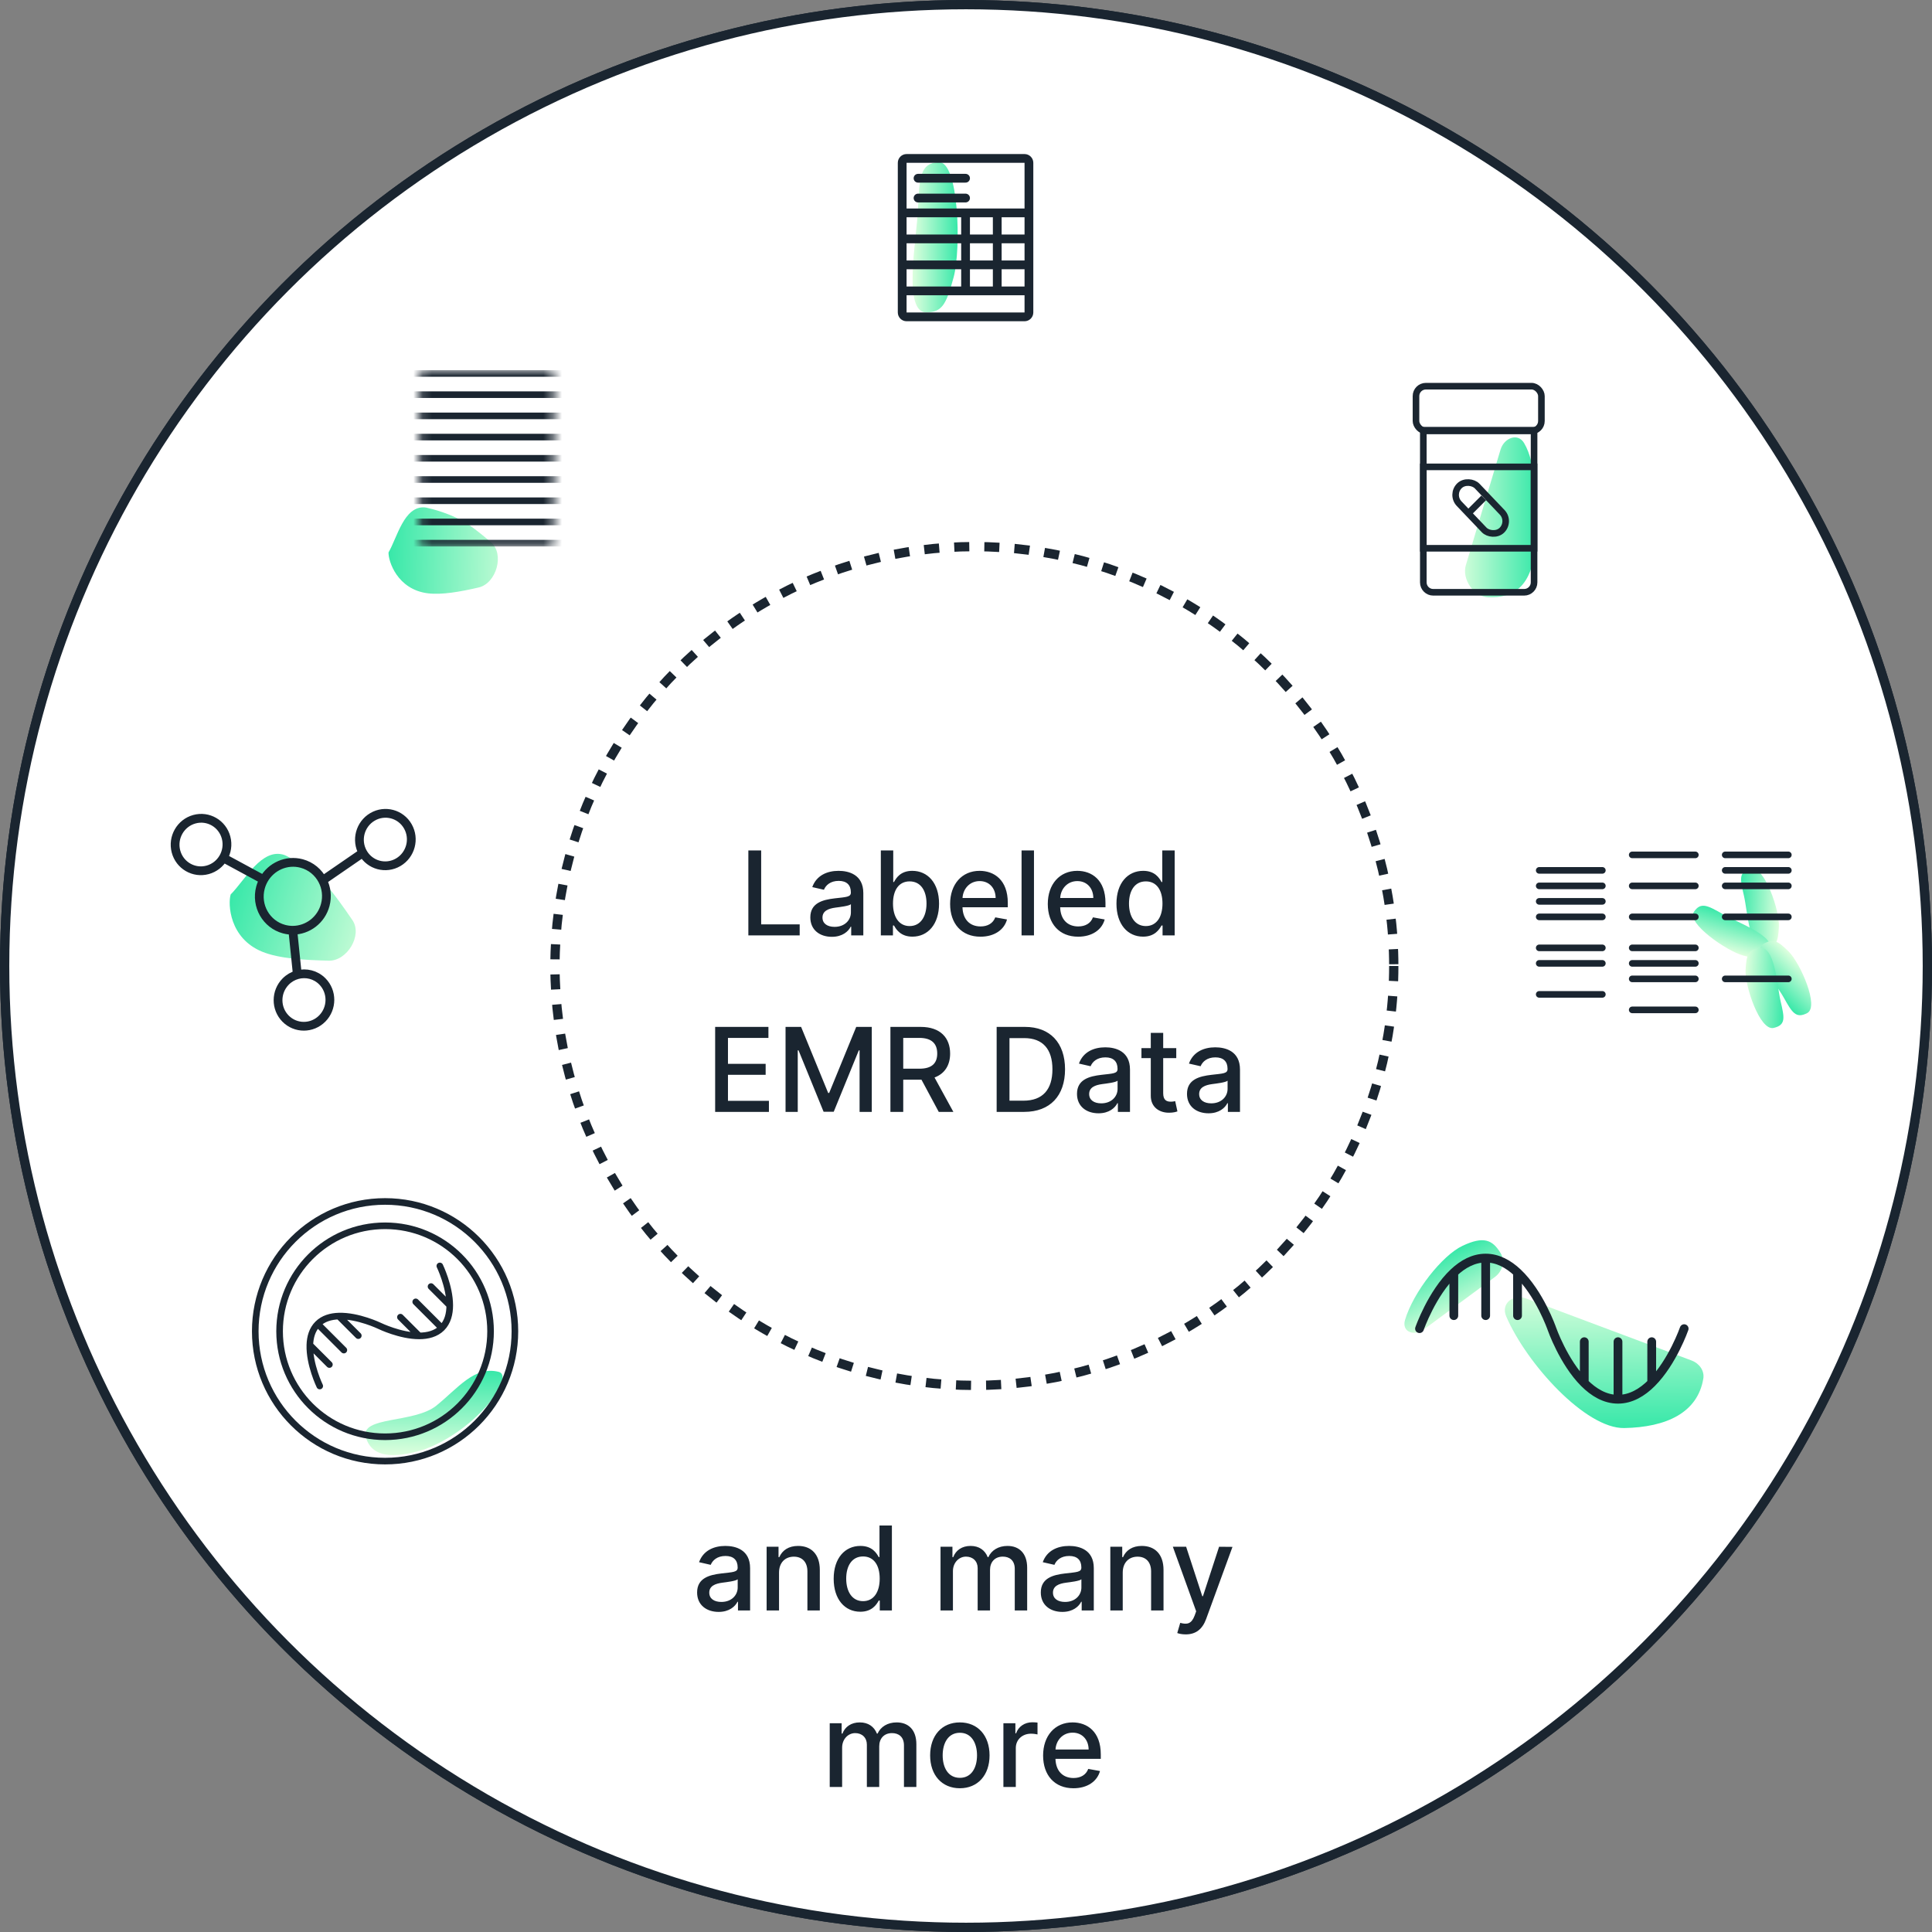 <svg width="208" height="208" viewBox="0 0 208 208" fill="none" xmlns="http://www.w3.org/2000/svg">
<rect x="0" y="0" width="208" height="208" fill="#808080" stroke="none"/>
<circle cx="104" cy="104" r="103.528" fill="white" stroke="#1A2530" stroke-width="0.944"/>
<circle cx="104" cy="104" r="103.5" fill="white" stroke="#1A2530"/>
<path d="M45.689 54.622C43.49 54.511 42.773 57.84 41.829 59.476C41.8 60.399 42.761 63.458 46.054 63.875C47.576 64.067 49.595 63.697 51.533 63.248C53.449 62.805 54.349 59.635 52.848 58.364C51.937 57.593 51.06 56.891 50.432 56.473C48.633 55.277 46.368 54.752 45.882 54.649C45.818 54.635 45.754 54.625 45.689 54.622Z" fill="url(#paint0_linear)"/>
<mask id="mask0" style="mask-type:alpha" maskUnits="userSpaceOnUse" x="45" y="39" width="15" height="20">
<rect x="45.155" y="39.8" width="14.465" height="19.033" rx="0.704" fill="#A9B9C9"/>
</mask>
<g mask="url(#mask0)">
<line x1="25.361" y1="49.341" x2="79.415" y2="49.341" stroke="#1A2530" stroke-width="0.711"/>
<line x1="25.361" y1="47.057" x2="79.415" y2="47.057" stroke="#1A2530" stroke-width="0.711"/>
<line x1="25.361" y1="58.477" x2="79.415" y2="58.477" stroke="#1A2530" stroke-width="0.711"/>
<line x1="25.361" y1="44.774" x2="79.415" y2="44.774" stroke="#1A2530" stroke-width="0.711"/>
<line x1="25.361" y1="56.194" x2="79.415" y2="56.194" stroke="#1A2530" stroke-width="0.711"/>
<line x1="25.361" y1="42.49" x2="79.415" y2="42.49" stroke="#1A2530" stroke-width="0.711"/>
<line x1="25.361" y1="53.91" x2="79.415" y2="53.91" stroke="#1A2530" stroke-width="0.711"/>
<line x1="25.361" y1="40.205" x2="79.415" y2="40.205" stroke="#1A2530" stroke-width="0.711"/>
<line x1="25.361" y1="51.625" x2="79.415" y2="51.625" stroke="#1A2530" stroke-width="0.711"/>
</g>
<circle cx="104.901" cy="104" r="45.152" fill="white" stroke="#1A2530" stroke-dasharray="1.62 1.62"/>
<path d="M80.568 100.706H86.094V99.518H81.948V91.557H80.568V100.706ZM89.558 100.858C90.693 100.858 91.332 100.282 91.587 99.768H91.64V100.706H92.945V96.149C92.945 94.153 91.372 93.755 90.282 93.755C89.04 93.755 87.897 94.255 87.45 95.506L88.705 95.792C88.902 95.305 89.402 94.836 90.3 94.836C91.162 94.836 91.604 95.287 91.604 96.064V96.096C91.604 96.583 91.104 96.574 89.871 96.717C88.571 96.869 87.24 97.208 87.24 98.767C87.24 100.116 88.254 100.858 89.558 100.858ZM89.849 99.786C89.094 99.786 88.549 99.446 88.549 98.785C88.549 98.07 89.183 97.816 89.956 97.713C90.389 97.655 91.417 97.539 91.609 97.347V98.231C91.609 99.044 90.961 99.786 89.849 99.786ZM94.831 100.706H96.135V99.638H96.247C96.488 100.076 96.98 100.84 98.231 100.84C99.892 100.84 101.099 99.509 101.099 97.288C101.099 95.064 99.875 93.755 98.217 93.755C96.944 93.755 96.484 94.532 96.247 94.957H96.167V91.557H94.831V100.706ZM96.14 97.275C96.14 95.841 96.765 94.89 97.931 94.89C99.142 94.89 99.749 95.913 99.749 97.275C99.749 98.651 99.124 99.701 97.931 99.701C96.783 99.701 96.14 98.718 96.14 97.275ZM105.556 100.845C107.052 100.845 108.111 100.107 108.415 98.991L107.151 98.763C106.91 99.41 106.329 99.741 105.569 99.741C104.426 99.741 103.657 98.999 103.622 97.677H108.5V97.204C108.5 94.724 107.017 93.755 105.462 93.755C103.55 93.755 102.29 95.211 102.29 97.32C102.29 99.451 103.532 100.845 105.556 100.845ZM103.626 96.677C103.68 95.703 104.385 94.858 105.471 94.858C106.507 94.858 107.187 95.627 107.191 96.677H103.626ZM111.318 91.557H109.982V100.706H111.318V91.557ZM116.072 100.845C117.569 100.845 118.627 100.107 118.931 98.991L117.667 98.763C117.426 99.41 116.845 99.741 116.085 99.741C114.942 99.741 114.173 98.999 114.138 97.677H119.016V97.204C119.016 94.724 117.533 93.755 115.978 93.755C114.066 93.755 112.806 95.211 112.806 97.32C112.806 99.451 114.048 100.845 116.072 100.845ZM114.142 96.677C114.196 95.703 114.902 94.858 115.987 94.858C117.024 94.858 117.703 95.627 117.707 96.677H114.142ZM123.067 100.84C124.318 100.84 124.809 100.076 125.05 99.638H125.162V100.706H126.466V91.557H125.131V94.957H125.05C124.809 94.532 124.353 93.755 123.076 93.755C121.418 93.755 120.199 95.064 120.199 97.288C120.199 99.509 121.4 100.84 123.067 100.84ZM123.362 99.701C122.169 99.701 121.548 98.651 121.548 97.275C121.548 95.913 122.155 94.89 123.362 94.89C124.528 94.89 125.153 95.841 125.153 97.275C125.153 98.718 124.514 99.701 123.362 99.701ZM76.993 119.706H82.782V118.518H78.373V115.717H82.43V114.533H78.373V111.745H82.729V110.557H76.993V119.706ZM84.573 110.557V119.706H85.886V113.081H85.971L88.669 119.693H89.759L92.458 113.085H92.543V119.706H93.856V110.557H92.181L89.268 117.669H89.161L86.248 110.557H84.573ZM95.863 119.706H97.243V116.244H99.12C99.151 116.244 99.178 116.244 99.209 116.244L101.067 119.706H102.64L100.612 116.003C101.733 115.587 102.291 114.653 102.291 113.425C102.291 111.741 101.246 110.557 99.124 110.557H95.863V119.706ZM97.243 115.056V111.741H98.977C100.339 111.741 100.902 112.389 100.902 113.425C100.902 114.457 100.339 115.056 98.995 115.056H97.243ZM110.262 119.706C113.05 119.706 114.663 117.977 114.663 115.118C114.663 112.272 113.05 110.557 110.356 110.557H107.3V119.706H110.262ZM108.681 118.5V111.763H110.271C112.273 111.763 113.305 112.96 113.305 115.118C113.305 117.285 112.273 118.5 110.186 118.5H108.681ZM118.269 119.858C119.404 119.858 120.042 119.282 120.297 118.768H120.351V119.706H121.655V115.149C121.655 113.152 120.083 112.755 118.993 112.755C117.751 112.755 116.607 113.255 116.16 114.506L117.416 114.792C117.612 114.305 118.113 113.836 119.01 113.836C119.873 113.836 120.315 114.287 120.315 115.064V115.096C120.315 115.583 119.815 115.574 118.582 115.717C117.282 115.869 115.95 116.208 115.95 117.767C115.95 119.116 116.964 119.858 118.269 119.858ZM118.559 118.786C117.804 118.786 117.259 118.446 117.259 117.785C117.259 117.07 117.894 116.816 118.666 116.713C119.1 116.655 120.127 116.539 120.319 116.347V117.231C120.319 118.044 119.672 118.786 118.559 118.786ZM126.637 112.844H125.23V111.2H123.894V112.844H122.889V113.916H123.894V117.968C123.89 119.215 124.841 119.818 125.896 119.795C126.32 119.791 126.606 119.711 126.762 119.652L126.521 118.549C126.432 118.567 126.267 118.607 126.052 118.607C125.619 118.607 125.23 118.464 125.23 117.691V113.916H126.637V112.844ZM130.112 119.858C131.247 119.858 131.885 119.282 132.14 118.768H132.194V119.706H133.498V115.149C133.498 113.152 131.926 112.755 130.836 112.755C129.594 112.755 128.45 113.255 128.003 114.506L129.259 114.792C129.455 114.305 129.955 113.836 130.853 113.836C131.716 113.836 132.158 114.287 132.158 115.064V115.096C132.158 115.583 131.658 115.574 130.425 115.717C129.125 115.869 127.793 116.208 127.793 117.767C127.793 119.116 128.807 119.858 130.112 119.858ZM130.402 118.786C129.647 118.786 129.102 118.446 129.102 117.785C129.102 117.07 129.737 116.816 130.509 116.713C130.943 116.655 131.97 116.539 132.162 116.347V117.231C132.162 118.044 131.515 118.786 130.402 118.786Z" fill="#1A2530"/>
<path d="M77.37 173.538C78.504 173.538 79.143 172.961 79.398 172.448H79.451V173.386H80.756V168.829C80.756 166.832 79.183 166.435 78.093 166.435C76.851 166.435 75.708 166.935 75.261 168.186L76.516 168.472C76.713 167.985 77.213 167.516 78.111 167.516C78.973 167.516 79.416 167.967 79.416 168.744V168.775C79.416 169.262 78.915 169.253 77.682 169.396C76.382 169.548 75.051 169.888 75.051 171.447C75.051 172.796 76.065 173.538 77.37 173.538ZM77.66 172.465C76.905 172.465 76.36 172.126 76.36 171.465C76.36 170.75 76.994 170.495 77.767 170.393C78.201 170.335 79.228 170.218 79.42 170.026V170.911C79.42 171.724 78.772 172.465 77.66 172.465ZM83.871 169.312C83.871 168.217 84.541 167.592 85.47 167.592C86.377 167.592 86.926 168.186 86.926 169.182V173.386H88.262V169.021C88.262 167.324 87.328 166.435 85.926 166.435C84.894 166.435 84.219 166.913 83.902 167.641H83.817V166.524H82.535V173.386H83.871V169.312ZM92.622 173.52C93.873 173.52 94.365 172.756 94.606 172.318H94.717V173.386H96.022V164.237H94.686V167.636H94.606C94.365 167.212 93.909 166.435 92.631 166.435C90.974 166.435 89.754 167.743 89.754 169.968C89.754 172.188 90.956 173.52 92.622 173.52ZM92.917 172.381C91.724 172.381 91.103 171.331 91.103 169.955C91.103 168.592 91.711 167.569 92.917 167.569C94.083 167.569 94.709 168.521 94.709 169.955C94.709 171.398 94.07 172.381 92.917 172.381ZM101.258 173.386H102.593V169.155C102.593 168.23 103.241 167.587 104.001 167.587C104.742 167.587 105.256 168.079 105.256 168.825V173.386H106.587V169.012C106.587 168.186 107.092 167.587 107.963 167.587C108.669 167.587 109.25 167.98 109.25 168.909V173.386H110.585V168.784C110.585 167.216 109.71 166.435 108.468 166.435C107.481 166.435 106.739 166.908 106.408 167.641H106.337C106.038 166.89 105.408 166.435 104.492 166.435C103.585 166.435 102.911 166.886 102.625 167.641H102.54V166.524H101.258V173.386ZM114.373 173.538C115.507 173.538 116.146 172.961 116.401 172.448H116.454V173.386H117.759V168.829C117.759 166.832 116.186 166.435 115.096 166.435C113.854 166.435 112.711 166.935 112.264 168.186L113.519 168.472C113.716 167.985 114.216 167.516 115.114 167.516C115.976 167.516 116.419 167.967 116.419 168.744V168.775C116.419 169.262 115.918 169.253 114.685 169.396C113.385 169.548 112.054 169.888 112.054 171.447C112.054 172.796 113.068 173.538 114.373 173.538ZM114.663 172.465C113.908 172.465 113.363 172.126 113.363 171.465C113.363 170.75 113.997 170.495 114.77 170.393C115.204 170.335 116.231 170.218 116.423 170.026V170.911C116.423 171.724 115.775 172.465 114.663 172.465ZM120.874 169.312C120.874 168.217 121.544 167.592 122.473 167.592C123.38 167.592 123.929 168.186 123.929 169.182V173.386H125.265V169.021C125.265 167.324 124.331 166.435 122.929 166.435C121.897 166.435 121.222 166.913 120.905 167.641H120.82V166.524H119.538V173.386H120.874V169.312ZM127.655 175.959C128.759 175.959 129.456 175.383 129.853 174.302L132.69 166.537L131.247 166.524L129.509 171.849H129.438L127.7 166.524H126.27L128.781 173.475L128.616 173.931C128.276 174.842 127.798 174.918 127.065 174.717L126.744 175.812C126.905 175.883 127.253 175.959 127.655 175.959ZM89.329 192.386H90.664V188.155C90.664 187.23 91.312 186.587 92.072 186.587C92.813 186.587 93.327 187.079 93.327 187.825V192.386H94.658V188.012C94.658 187.186 95.163 186.587 96.034 186.587C96.74 186.587 97.321 186.98 97.321 187.909V192.386H98.656V187.784C98.656 186.216 97.781 185.435 96.539 185.435C95.552 185.435 94.81 185.908 94.48 186.641H94.408C94.109 185.89 93.479 185.435 92.563 185.435C91.656 185.435 90.982 185.886 90.696 186.641H90.611V185.524H89.329V192.386ZM103.337 192.524C105.272 192.524 106.536 191.108 106.536 188.986C106.536 186.851 105.272 185.435 103.337 185.435C101.403 185.435 100.139 186.851 100.139 188.986C100.139 191.108 101.403 192.524 103.337 192.524ZM103.342 191.403C102.077 191.403 101.488 190.299 101.488 188.982C101.488 187.668 102.077 186.551 103.342 186.551C104.597 186.551 105.187 187.668 105.187 188.982C105.187 190.299 104.597 191.403 103.342 191.403ZM108.027 192.386H109.362V188.195C109.362 187.297 110.055 186.65 111.002 186.65C111.279 186.65 111.592 186.699 111.699 186.73V185.452C111.565 185.435 111.301 185.421 111.132 185.421C110.327 185.421 109.639 185.877 109.389 186.614H109.318V185.524H108.027V192.386ZM115.567 192.524C117.063 192.524 118.122 191.787 118.426 190.67L117.161 190.442C116.92 191.09 116.339 191.421 115.58 191.421C114.436 191.421 113.668 190.679 113.632 189.357H118.511V188.883C118.511 186.404 117.027 185.435 115.473 185.435C113.561 185.435 112.301 186.891 112.301 188.999C112.301 191.13 113.543 192.524 115.567 192.524ZM113.637 188.356C113.69 187.382 114.396 186.538 115.482 186.538C116.518 186.538 117.197 187.306 117.202 188.356H113.637Z" fill="#1A2530"/>
<path d="M34.423 149.22C34.423 149.22 33.293 146.887 33.359 144.803M47.352 136.291C47.352 136.291 48.419 138.492 48.42 140.528M34.208 142.54L37.019 145.351M34.208 142.54C33.615 143.133 33.386 143.947 33.359 144.803M34.208 142.54C34.801 141.947 35.615 141.718 36.471 141.691M47.568 142.971L44.757 140.159M47.568 142.971C48.202 142.337 48.42 141.449 48.42 140.528M47.568 142.971C46.934 143.605 46.046 143.823 45.125 143.823M48.42 140.528L46.404 138.512M45.125 143.823C43.089 143.822 40.888 142.755 40.888 142.755C40.888 142.755 38.555 141.625 36.471 141.691M45.125 143.823L43.109 141.807M33.359 144.803L35.463 146.907M36.471 141.691L38.575 143.795" stroke="#1A2530" stroke-width="0.711" stroke-linecap="round"/>
<path d="M46.964 151.341C44.607 153.241 38.785 152.463 39.387 154.708C40.082 157.303 43.206 156.841 45.826 155.993C51.505 153.809 55.436 148.131 53.689 147.694C51.068 147.039 49.321 149.441 46.964 151.341Z" fill="url(#paint1_linear)"/>
<circle cx="41.458" cy="143.326" r="11.357" transform="rotate(90 41.458 143.326)" stroke="#1A2530" stroke-width="0.711"/>
<circle cx="41.458" cy="143.326" r="13.977" transform="rotate(90 41.458 143.326)" stroke="#1A2530" stroke-width="0.711"/>
<path d="M160.243 64.304C162.736 64.363 165.382 63.502 165.382 57.103C165.382 53.476 165.382 49.932 164.092 47.712C163.423 46.562 161.932 47.131 161.549 48.405L157.815 60.842C157.361 62.354 158.665 64.267 160.243 64.304Z" fill="url(#paint2_linear)"/>
<rect x="0.5" y="0.009" width="2.712" height="6.615" rx="1.356" transform="matrix(0.716 -0.698 0.69 0.724 155.791 53.586)" stroke="#1A2530" stroke-width="0.711"/>
<line x1="158.157" y1="55.184" x2="159.736" y2="53.605" stroke="#1A2530" stroke-width="0.711"/>
<path d="M153.235 46.314H165.159V62.7C165.159 63.289 164.682 63.766 164.093 63.766H154.301C153.713 63.766 153.235 63.289 153.235 62.7V46.314Z" stroke="#1A2530" stroke-width="0.711"/>
<rect x="152.446" y="41.576" width="13.503" height="4.817" rx="1.066" stroke="#1A2530" stroke-width="0.711"/>
<rect x="153.235" y="50.263" width="11.924" height="8.765" stroke="#1A2530" stroke-width="0.711"/>
<g clip-path="url(#clip0)">
<path d="M187.752 96.424C188.167 98.202 188.329 102.548 190.15 102.123C191.204 101.877 191.43 101.489 191.52 99.777C191.609 98.066 189.981 93.187 188.5 93.533C187.151 93.848 187.337 94.647 187.752 96.424Z" fill="url(#paint3_linear)"/>
<path d="M185.506 98.429C187.157 99.368 191.469 100.904 190.46 102.395C189.875 103.26 189.413 103.337 187.666 102.87C185.919 102.403 181.543 99.386 182.364 98.172C183.112 97.067 183.854 97.489 185.506 98.429Z" fill="url(#paint4_linear)"/>
<path d="M192.029 107.38C191.131 105.78 188.294 102.411 189.95 101.565C190.91 101.074 191.344 101.221 192.576 102.449C193.808 103.677 195.905 108.384 194.557 109.073C193.33 109.7 192.927 108.981 192.029 107.38Z" fill="url(#paint5_linear)"/>
<path d="M191.696 107.776C191.281 105.999 191.119 101.652 189.299 102.077C188.244 102.324 188.018 102.712 187.929 104.424C187.839 106.135 189.468 111.013 190.949 110.667C192.297 110.353 192.111 109.554 191.696 107.776Z" fill="url(#paint6_linear)"/>
<line x1="175.724" y1="92.037" x2="182.522" y2="92.037" stroke="#1A2530" stroke-width="0.711" stroke-linecap="round" stroke-linejoin="round"/>
<line x1="185.736" y1="92.037" x2="192.534" y2="92.037" stroke="#1A2530" stroke-width="0.711" stroke-linecap="round" stroke-linejoin="round"/>
<line x1="165.712" y1="95.374" x2="172.51" y2="95.374" stroke="#1A2530" stroke-width="0.711" stroke-linecap="round" stroke-linejoin="round"/>
<line x1="165.712" y1="93.705" x2="172.51" y2="93.705" stroke="#1A2530" stroke-width="0.711" stroke-linecap="round" stroke-linejoin="round"/>
<line x1="165.712" y1="97.042" x2="172.51" y2="97.042" stroke="#1A2530" stroke-width="0.711" stroke-linecap="round" stroke-linejoin="round"/>
<line x1="175.724" y1="95.374" x2="182.522" y2="95.374" stroke="#1A2530" stroke-width="0.711" stroke-linecap="round" stroke-linejoin="round"/>
<line x1="185.736" y1="95.374" x2="192.534" y2="95.374" stroke="#1A2530" stroke-width="0.711" stroke-linecap="round" stroke-linejoin="round"/>
<line x1="185.736" y1="93.705" x2="192.534" y2="93.705" stroke="#1A2530" stroke-width="0.711" stroke-linecap="round" stroke-linejoin="round"/>
<line x1="165.712" y1="98.711" x2="172.51" y2="98.711" stroke="#1A2530" stroke-width="0.711" stroke-linecap="round" stroke-linejoin="round"/>
<line x1="175.724" y1="98.711" x2="182.522" y2="98.711" stroke="#1A2530" stroke-width="0.711" stroke-linecap="round" stroke-linejoin="round"/>
<line x1="185.736" y1="98.711" x2="192.534" y2="98.711" stroke="#1A2530" stroke-width="0.711" stroke-linecap="round" stroke-linejoin="round"/>
<line x1="165.712" y1="102.048" x2="172.51" y2="102.048" stroke="#1A2530" stroke-width="0.711" stroke-linecap="round" stroke-linejoin="round"/>
<line x1="165.712" y1="103.717" x2="172.51" y2="103.717" stroke="#1A2530" stroke-width="0.711" stroke-linecap="round" stroke-linejoin="round"/>
<line x1="175.724" y1="102.048" x2="182.522" y2="102.048" stroke="#1A2530" stroke-width="0.711" stroke-linecap="round" stroke-linejoin="round"/>
<line x1="175.724" y1="103.717" x2="182.522" y2="103.717" stroke="#1A2530" stroke-width="0.711" stroke-linecap="round" stroke-linejoin="round"/>
<line x1="175.724" y1="105.386" x2="182.522" y2="105.386" stroke="#1A2530" stroke-width="0.711" stroke-linecap="round" stroke-linejoin="round"/>
<line x1="185.736" y1="105.386" x2="192.534" y2="105.386" stroke="#1A2530" stroke-width="0.711" stroke-linecap="round" stroke-linejoin="round"/>
<line x1="165.712" y1="107.055" x2="172.51" y2="107.055" stroke="#1A2530" stroke-width="0.711" stroke-linecap="round" stroke-linejoin="round"/>
<line x1="175.724" y1="108.723" x2="182.522" y2="108.723" stroke="#1A2530" stroke-width="0.711" stroke-linecap="round" stroke-linejoin="round"/>
</g>
<path d="M161.545 134.893C160.668 133.462 159.718 133.067 157.468 134.12C155.273 135.148 152.162 139.094 151.267 142.104C150.884 143.394 152.233 143.906 153.316 143.108L160.94 137.483C161.758 136.88 162.076 135.759 161.545 134.893Z" fill="url(#paint7_linear)"/>
<path d="M183.379 148.428C182.759 152.115 179.378 153.661 174.866 153.744C170.716 153.82 164.36 146.842 162.157 141.717C161.562 140.334 162.901 139.273 164.311 139.801L182.123 146.474C182.942 146.781 183.524 147.566 183.379 148.428Z" fill="url(#paint8_linear)"/>
<path d="M152.825 143.044C152.825 143.044 154.15 139.228 156.519 137.005M181.318 143.044C181.318 143.044 180.067 146.645 177.825 148.889M159.948 135.446L159.948 141.642M159.948 135.446C158.642 135.446 157.492 136.091 156.519 137.005M159.948 135.446C161.255 135.446 162.404 136.091 163.378 137.005M174.194 150.642V144.447M174.194 150.642C175.592 150.642 176.81 149.904 177.825 148.889M174.194 150.642C172.797 150.642 171.579 149.904 170.564 148.889M177.825 148.889V144.447M170.564 148.889C168.322 146.645 167.071 143.044 167.071 143.044C167.071 143.044 165.746 139.228 163.378 137.005M170.564 148.889V144.447M156.519 137.005L156.519 141.642M163.378 137.005V141.642" stroke="#1A2530" stroke-width="0.944" stroke-linecap="round"/>
<path d="M30.603 92.043C28.177 91.243 26.38 94.752 24.835 96.297C24.527 97.317 24.684 101.014 28.232 102.463C30.079 103.218 32.846 103.362 35.4 103.427C37.366 103.476 39.052 100.694 37.946 99.068C36.996 97.672 36.019 96.309 35.323 95.519C33.66 93.631 31.264 92.363 30.783 92.119C30.724 92.09 30.665 92.064 30.603 92.043Z" fill="url(#paint9_linear)"/>
<path d="M39.066 91.808C39.832 93.156 41.538 93.613 42.876 92.829C44.214 92.044 44.677 90.315 43.91 88.967C43.144 87.619 41.438 87.162 40.101 87.946C38.763 88.731 38.3 90.46 39.066 91.808ZM39.066 91.808L34.733 94.788M34.733 94.788C34.283 93.918 33.488 93.236 32.475 92.964C30.851 92.529 29.184 93.289 28.389 94.71M34.733 94.788C35.138 95.571 35.263 96.507 35.015 97.432C34.577 99.065 33.116 100.146 31.523 100.153M32.013 104.937C31.554 105.063 31.12 105.308 30.759 105.673C29.665 106.78 29.659 108.568 30.746 109.667C31.832 110.766 33.6 110.76 34.694 109.654C35.787 108.547 35.793 106.759 34.707 105.66C33.979 104.923 32.945 104.683 32.013 104.937ZM32.013 104.937L31.523 100.153M31.523 100.153C31.212 100.155 30.896 100.115 30.582 100.031C28.656 99.515 27.52 97.515 28.042 95.564C28.124 95.259 28.241 94.973 28.389 94.71M24.039 92.355C24.411 91.723 24.542 90.947 24.342 90.183C23.948 88.677 22.42 87.788 20.93 88.197C19.439 88.606 18.55 90.157 18.944 91.662C19.338 93.168 20.866 94.057 22.357 93.648C23.09 93.447 23.678 92.969 24.039 92.355ZM24.039 92.355L28.389 94.71" stroke="#1A2530" stroke-width="0.944"/>
<path d="M98.834 22.454C98.68 25.826 97.124 33.78 99.814 33.634C101.373 33.55 101.844 32.922 102.669 29.843C103.494 26.763 103.24 17.339 101.051 17.458C99.057 17.566 98.988 19.082 98.834 22.454Z" fill="url(#paint10_linear)"/>
<path d="M97.13 22.92V21.454V19.988V17.531C97.13 17.269 97.342 17.057 97.604 17.057H110.302C110.563 17.057 110.775 17.269 110.775 17.531V19.988V21.454V22.92M97.13 22.92V25.719M97.13 22.92H103.953M110.775 22.92V25.719M110.775 22.92H107.364M97.13 28.517H110.775M97.13 28.517V25.719M97.13 28.517V31.315M110.775 28.517V25.719M110.775 28.517V31.315M97.13 25.719H110.775M97.13 31.315V33.64C97.13 33.902 97.342 34.114 97.604 34.114H110.302C110.563 34.114 110.775 33.902 110.775 33.64V31.315M97.13 31.315H103.953M110.775 31.315H108.501H107.364M103.953 31.315H106.227H107.364M103.953 31.315V22.92M103.953 22.92H107.364M107.364 31.315V22.92" stroke="#1A2530" stroke-width="0.944"/>
<path d="M98.836 19.189H103.953M98.836 21.321H103.953" stroke="#1A2530" stroke-width="0.944" stroke-linecap="round"/>
<defs>
<linearGradient id="paint0_linear" x1="57.005" y1="64.243" x2="41.695" y2="63.768" gradientUnits="userSpaceOnUse">
<stop stop-color="#DEFFDE"/>
<stop offset="1" stop-color="#38E8A9"/>
</linearGradient>
<linearGradient id="paint1_linear" x1="54.107" y1="156.661" x2="54.107" y2="147.584" gradientUnits="userSpaceOnUse">
<stop stop-color="#DEFFDE"/>
<stop offset="1" stop-color="#38E8A9"/>
</linearGradient>
<linearGradient id="paint2_linear" x1="156.83" y1="45.959" x2="165.382" y2="45.959" gradientUnits="userSpaceOnUse">
<stop stop-color="#DEFFDE"/>
<stop offset="1" stop-color="#38E8A9"/>
</linearGradient>
<linearGradient id="paint3_linear" x1="191.846" y1="93.559" x2="187.515" y2="93.332" gradientUnits="userSpaceOnUse">
<stop stop-color="#DEFFDE"/>
<stop offset="1" stop-color="#38E8A9"/>
</linearGradient>
<linearGradient id="paint4_linear" x1="181.32" y1="101.173" x2="182.382" y2="97.202" gradientUnits="userSpaceOnUse">
<stop stop-color="#DEFFDE"/>
<stop offset="1" stop-color="#38E8A9"/>
</linearGradient>
<linearGradient id="paint5_linear" x1="197.053" y1="106.91" x2="194.037" y2="109.937" gradientUnits="userSpaceOnUse">
<stop stop-color="#DEFFDE"/>
<stop offset="1" stop-color="#38E8A9"/>
</linearGradient>
<linearGradient id="paint6_linear" x1="187.603" y1="110.641" x2="191.933" y2="110.869" gradientUnits="userSpaceOnUse">
<stop stop-color="#DEFFDE"/>
<stop offset="1" stop-color="#38E8A9"/>
</linearGradient>
<linearGradient id="paint7_linear" x1="151.223" y1="144.652" x2="148.301" y2="138.413" gradientUnits="userSpaceOnUse">
<stop stop-color="#DEFFDE"/>
<stop offset="1" stop-color="#38E8A9"/>
</linearGradient>
<linearGradient id="paint8_linear" x1="161.373" y1="138.7" x2="161.655" y2="153.987" gradientUnits="userSpaceOnUse">
<stop stop-color="#DEFFDE"/>
<stop offset="1" stop-color="#38E8A9"/>
</linearGradient>
<linearGradient id="paint9_linear" x1="40.33" y1="106.145" x2="23.404" y2="101.042" gradientUnits="userSpaceOnUse">
<stop stop-color="#DEFFDE"/>
<stop offset="1" stop-color="#38E8A9"/>
</linearGradient>
<linearGradient id="paint10_linear" x1="98.247" y1="17.457" x2="103.103" y2="17.457" gradientUnits="userSpaceOnUse">
<stop stop-color="#DEFFDE"/>
<stop offset="1" stop-color="#38E8A9"/>
</linearGradient>
<clipPath id="clip0">
<rect width="34.114" height="34.114" fill="white" transform="translate(162.988 82.442)"/>
</clipPath>
</defs>
</svg>
